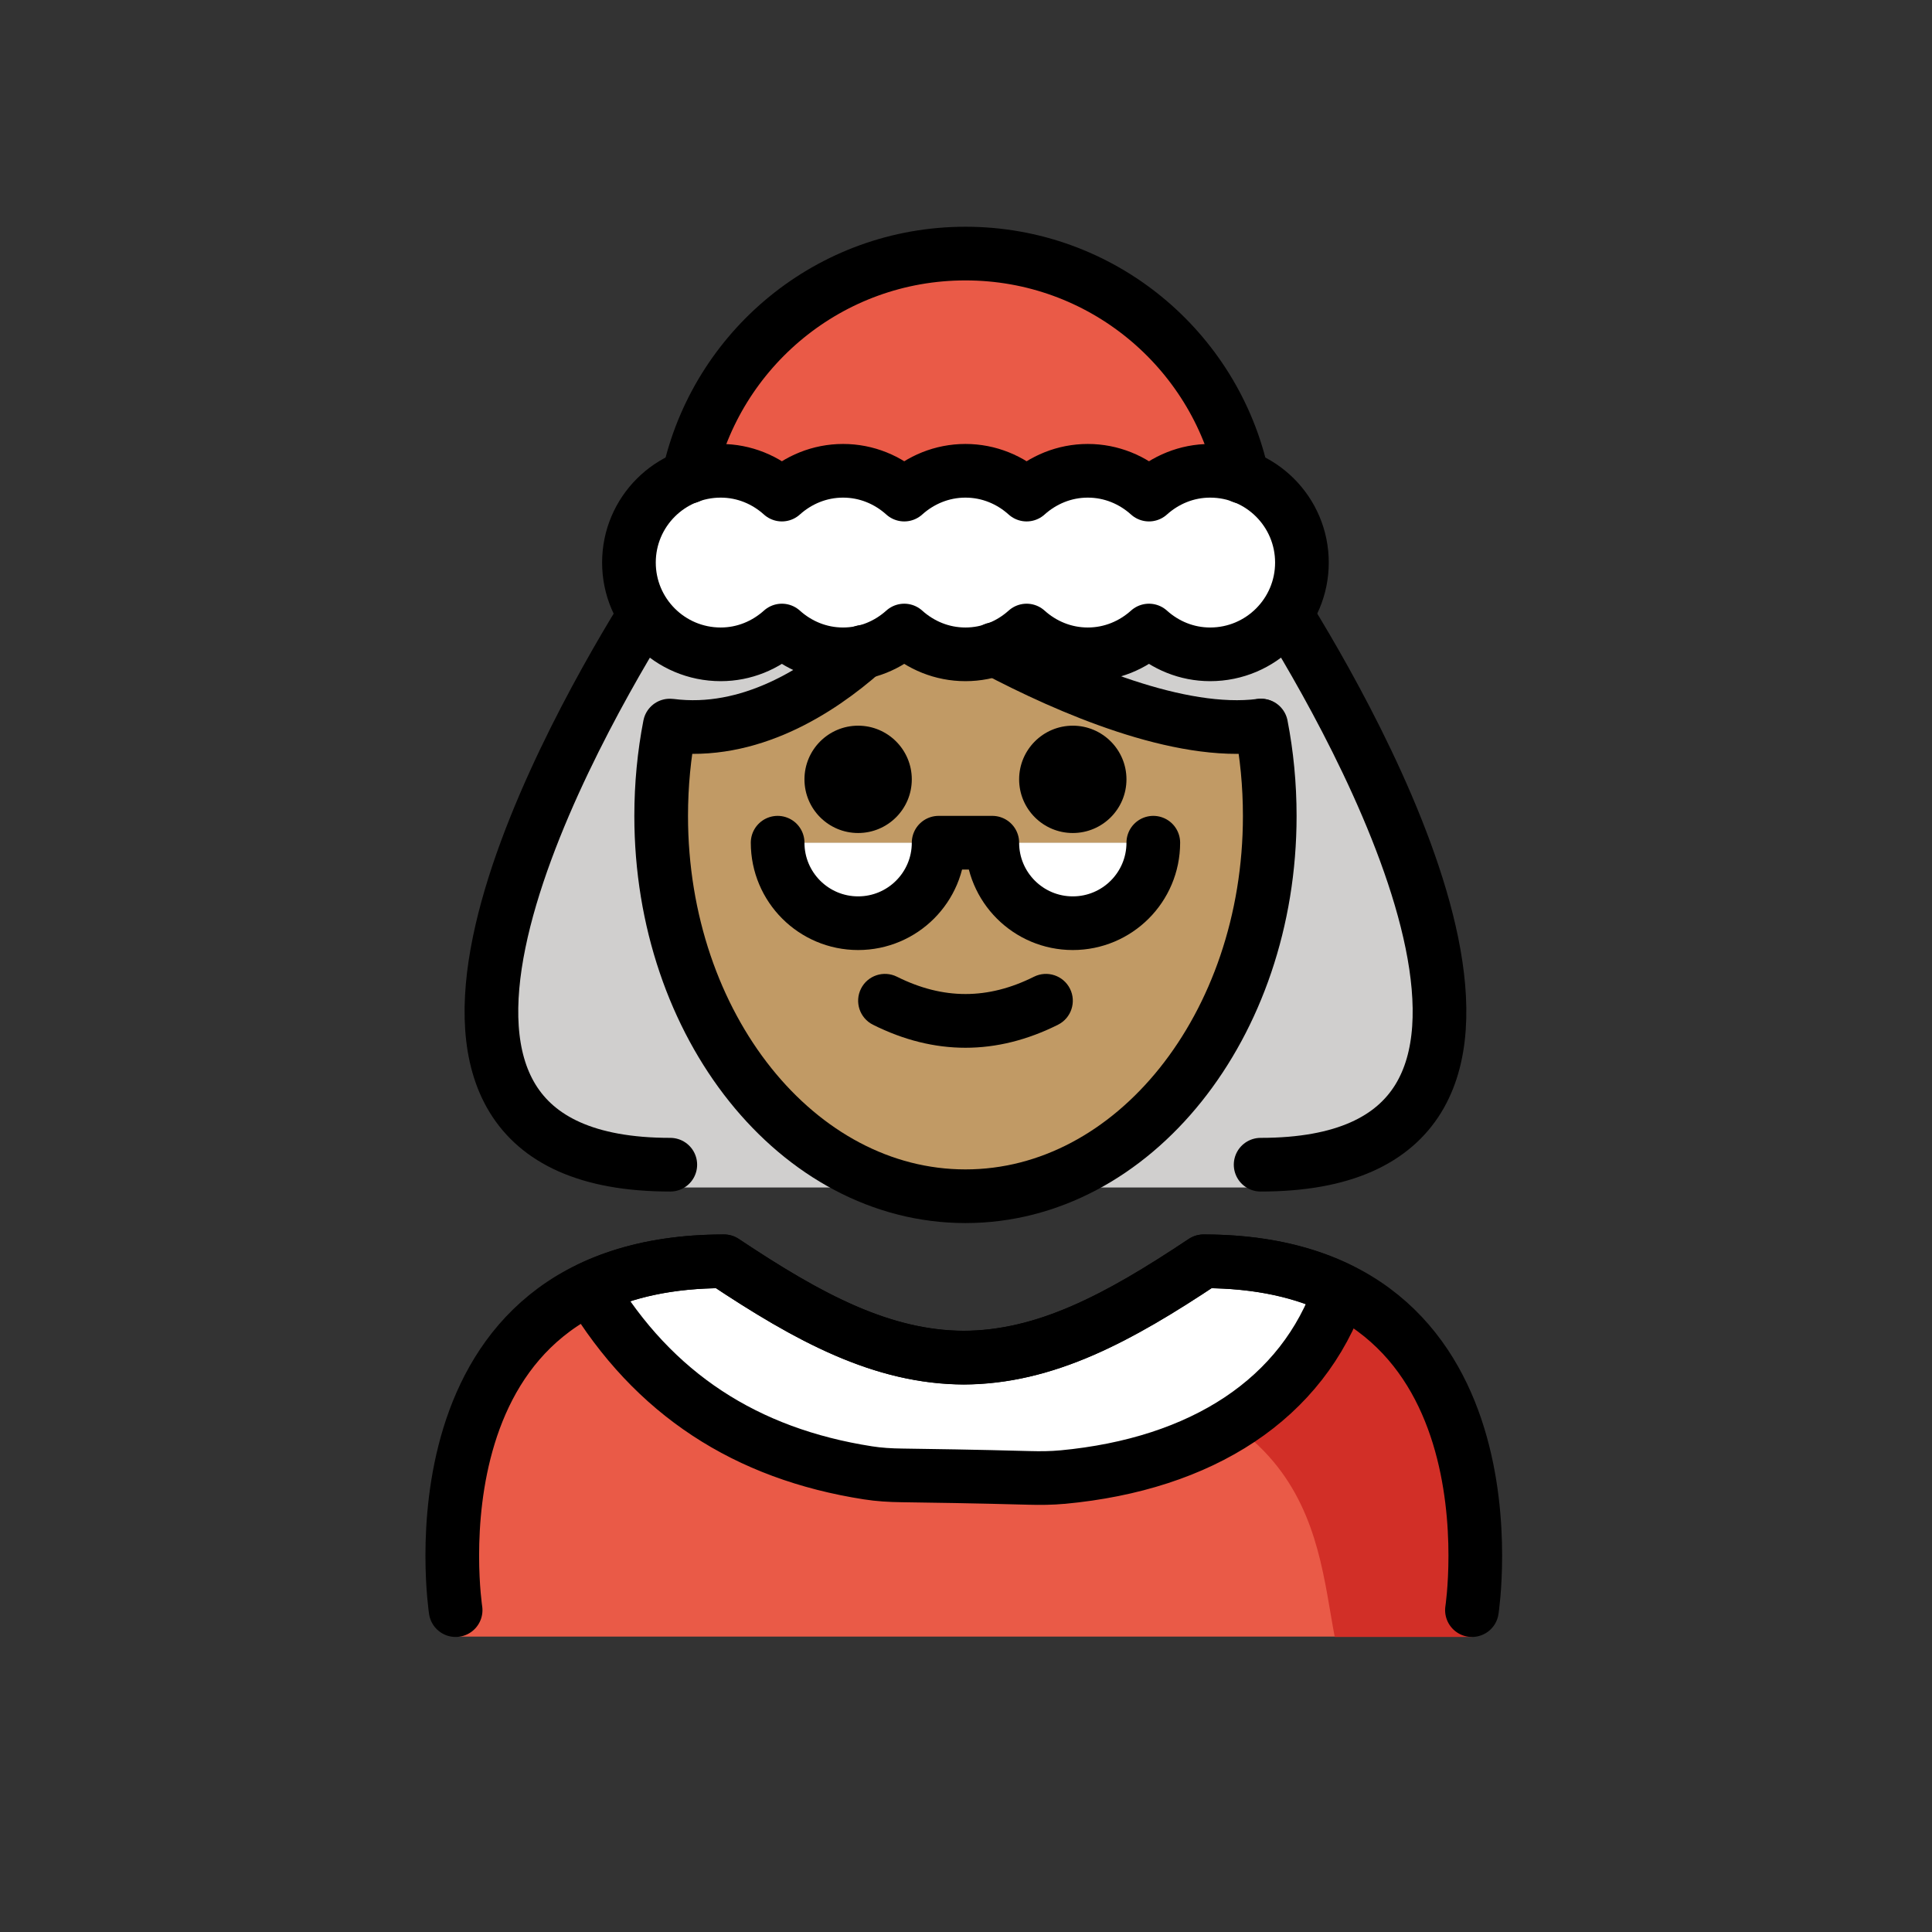 <svg xmlns="http://www.w3.org/2000/svg" id="a" version="1.1" viewBox="0 0 72 72"><rect x="0" y="0" width="72" height="72" fill="#333333" stroke="none"/><g id="b"><path fill="#D0CFCE" d="m46.98 21.405s15 22.85 0 22.85h-22c-15 0 0-22.85 0-22.85"/><path fill="#EA5A47" d="m25.434 19.994c0-5.824 4.721-10.546 10.546-10.546s10.546 4.721 10.546 10.546"/><path fill="#EA5A47" d="m54.855 60.99s2-13.985-10-13.985c-3.192 2.128-5.926 3.599-9 3.592h0.125c-3.074 0.006-5.808-1.464-9-3.592-12 0-10 13.985-10 13.985"/><path fill="#D22F27" d="m44.855 47.005c-3.17 2.113-4.875 3-8.938 3.589 13.062 0.411 13.062 6.41 13.825 10.41h5.113s2-13.998-10-13.998z"/><path fill="#fff" d="m39.6 55.047c5.188-0.486 8.954-2.906 10.354-6.977-1.329-0.659-2.995-1.065-5.099-1.065-3.17 2.113-5.889 3.575-8.938 3.589-3.048-0.014-5.768-1.475-8.938-3.589-2.047 0-3.679 0.385-4.991 1.012 2.363 3.939 5.821 6.164 10.356 6.871 0.415 0.065 0.834 0.09 1.254 0.095 0.934 0.012 2.803 0.04 4.762 0.094 0.412 0.011 0.829 0.008 1.24-0.031z"/><path fill="#fff" d="m28.98 31.405c0 1.657 1.343 3 3 3s3-1.343 3-3h2c0 1.657 1.343 3 3 3s3-1.343 3-3"/><path fill="#fff" d="m45.099 17.545c-0.88 0-1.674 0.342-2.28 0.887-0.606-0.546-1.4-0.887-2.28-0.887-0.88 0-1.674 0.342-2.28 0.887-0.606-0.546-1.4-0.887-2.28-0.887s-1.674 0.342-2.28 0.887c-0.606-0.546-1.4-0.887-2.28-0.887-0.88 0-1.674 0.342-2.28 0.887-0.606-0.546-1.4-0.887-2.28-0.887-1.889 0-3.42 1.531-3.42 3.42s1.531 3.42 3.42 3.42c0.88 0 1.674-0.342 2.28-0.887 0.606 0.546 1.4 0.887 2.28 0.887 0.88 0 1.674-0.342 2.28-0.887 0.606 0.546 1.4 0.887 2.28 0.887s1.674-0.342 2.28-0.887c0.606 0.546 1.4 0.887 2.28 0.887 0.88 0 1.674-0.342 2.28-0.887 0.606 0.546 1.4 0.887 2.28 0.887 1.889 0 3.42-1.531 3.42-3.42s-1.531-3.42-3.42-3.42z"/></g><g id="c"><path fill="#c19a65" d="m46.997 27.041-0.017 0.003c-5 0.639-13-3.704-13-3.704s-4 4.343-9 3.704l-0.017-0.003c-0.21 1.078-0.321 2.205-0.321 3.364 0 7.828 5.077 14.173 11.339 14.173s11.339-6.346 11.339-14.173c0-1.159-0.111-2.286-0.321-3.364zm-15.017 7.364c-1.657 0-3-1.343-3-3h6c0 1.657-1.343 3-3 3zm8 0c-1.657 0-3-1.343-3-3h6c0 1.657-1.343 3-3 3z"/></g><g id="d"><path fill="none" stroke="#000" stroke-linecap="round" stroke-linejoin="round" stroke-miterlimit="10" stroke-width="2" d="m25.66 17.77c1.03-4.76 5.26-8.32 10.32-8.32s9.29 3.56 10.32 8.32"/><path fill="none" stroke="#000" stroke-linecap="round" stroke-linejoin="round" stroke-miterlimit="10" stroke-width="2" d="m54.855 60.005s2-13-10-13c-3.192 2.128-5.926 3.599-9 3.592h0.125c-3.074 0.006-5.808-1.464-9-3.592-12 0-10 13-10 13"/><path fill="none" stroke="#000" stroke-linecap="round" stroke-linejoin="round" stroke-miterlimit="10" stroke-width="2" d="m39.6 55.047c5.188-0.486 8.954-2.906 10.354-6.977-1.329-0.659-2.995-1.065-5.099-1.065-3.17 2.113-5.889 3.575-8.938 3.589-3.048-0.014-5.768-1.475-8.938-3.589-2.047 0-3.679 0.385-4.991 1.012 2.363 3.939 5.821 6.164 10.356 6.871 0.415 0.065 0.834 0.09 1.254 0.095 0.934 0.012 2.803 0.04 4.762 0.094 0.412 0.011 0.829 0.008 1.24-0.031z"/><path fill="none" stroke="#000" stroke-linecap="round" stroke-linejoin="round" stroke-miterlimit="10" stroke-width="2" d="m23.941 23.031c-3.123 5.088-11.464 20.374 1.039 20.374"/><path fill="none" stroke="#000" stroke-linecap="round" stroke-linejoin="round" stroke-miterlimit="10" stroke-width="2" d="m46.98 43.405c12.483 0 4.189-15.237 1.054-20.35"/><path fill="none" stroke="#000" stroke-linecap="round" stroke-linejoin="round" stroke-miterlimit="10" stroke-width="2" d="m47 27.04c0.21 1.08 0.32 2.21 0.32 3.37 0 7.82-5.08 14.17-11.34 14.17s-11.34-6.35-11.34-14.17c0-1.16 0.11-2.29 0.32-3.37h0.02c2.95 0.38 5.55-1.3 7.19-2.75"/><path fill="none" stroke="#000" stroke-linecap="round" stroke-linejoin="round" stroke-miterlimit="10" stroke-width="2" d="m37.06 24.19c2.78 1.47 6.9 3.24 9.92 2.85"/><path d="m41.98 29.044c0 1.105-0.896 2-2 2s-2-0.895-2-2c0-1.103 0.896-2 2-2s2 0.896 2 2"/><path d="m33.98 29.044c0 1.105-0.896 2-2 2s-2-0.895-2-2c0-1.103 0.896-2 2-2s2 0.896 2 2"/><path d="m35.98 39.047c-1.152 0-2.304-0.286-3.447-0.858-0.494-0.247-0.694-0.848-0.447-1.342 0.246-0.494 0.846-0.694 1.342-0.447 1.718 0.859 3.388 0.859 5.105 0 0.495-0.247 1.095-0.046 1.342 0.447 0.247 0.494 0.047 1.095-0.447 1.342-1.144 0.572-2.295 0.858-3.447 0.858z"/><path fill="none" stroke="#000" stroke-linecap="round" stroke-linejoin="round" stroke-miterlimit="10" stroke-width="2" d="m28.98 31.405c0 1.657 1.343 3 3 3s3-1.343 3-3h2c0 1.657 1.343 3 3 3s3-1.343 3-3"/><path fill="none" stroke="#000" stroke-linecap="round" stroke-linejoin="round" stroke-miterlimit="10" stroke-width="2" d="m45.099 17.545c-0.88 0-1.674 0.342-2.28 0.887-0.606-0.546-1.4-0.887-2.28-0.887-0.88 0-1.674 0.342-2.28 0.887-0.606-0.546-1.4-0.887-2.28-0.887s-1.674 0.342-2.28 0.887c-0.606-0.546-1.4-0.887-2.28-0.887-0.88 0-1.674 0.342-2.28 0.887-0.606-0.546-1.4-0.887-2.28-0.887-1.889 0-3.42 1.531-3.42 3.42s1.531 3.42 3.42 3.42c0.88 0 1.674-0.342 2.28-0.887 0.606 0.546 1.4 0.887 2.28 0.887 0.88 0 1.674-0.342 2.28-0.887 0.606 0.546 1.4 0.887 2.28 0.887s1.674-0.342 2.28-0.887c0.606 0.546 1.4 0.887 2.28 0.887 0.88 0 1.674-0.342 2.28-0.887 0.606 0.546 1.4 0.887 2.28 0.887 1.889 0 3.42-1.531 3.42-3.42s-1.531-3.42-3.42-3.42z"/></g></svg>